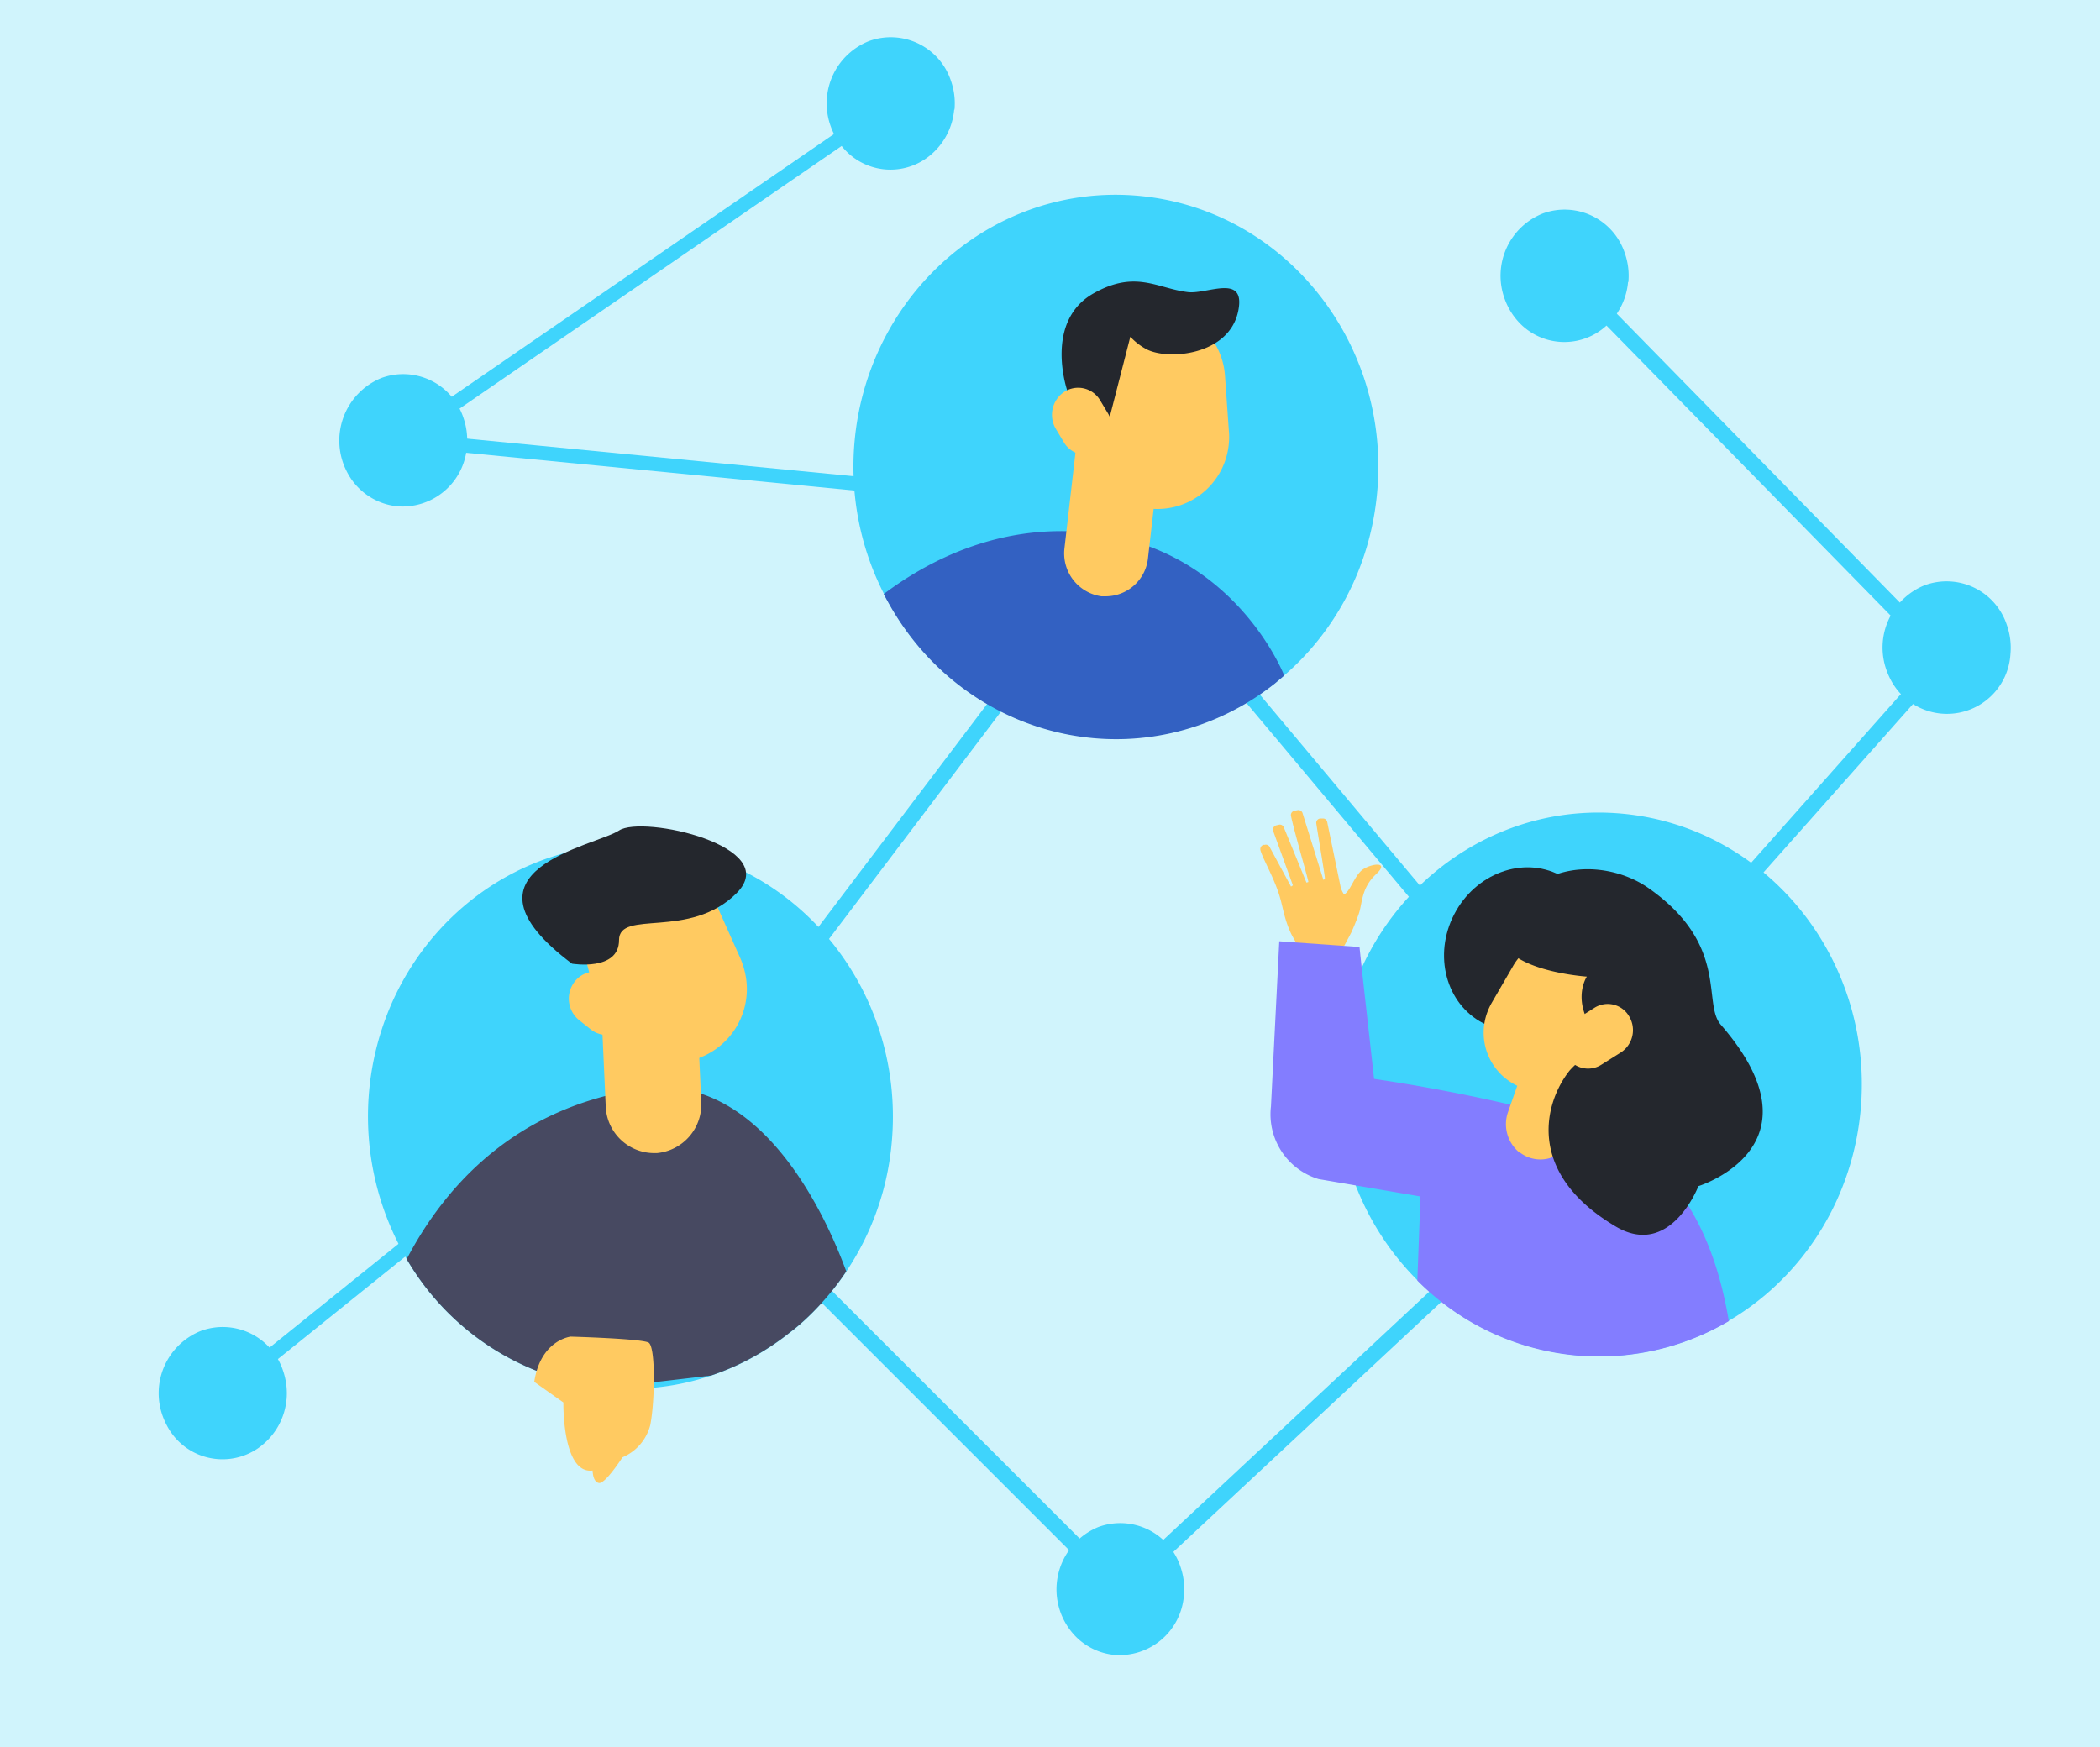<svg xmlns="http://www.w3.org/2000/svg" viewBox="0 0 268 223"><defs><style>.cls-1{fill:#d0f4fc;}.cls-2,.cls-3{fill:none;stroke:#3fd4fc;stroke-miterlimit:10;}.cls-2{stroke-width:1.81px;}.cls-3{stroke-width:2px;}.cls-4{fill:#3fd4fc;}.cls-5{fill:#ffca61;}.cls-6{fill:#837dff;}.cls-7{fill:#24272d;}.cls-8{fill:#3361c2;}.cls-9{fill:#474961;}</style></defs><title>intro-vendor-illustration-1</title><g id="Layer_2" data-name="Layer 2"><g id="Layer_1-2" data-name="Layer 1"><rect class="cls-1" width="268" height="223"/><g id="Man"><line class="cls-2" x1="29.89" y1="176.79" x2="54.95" y2="156.62"/><line class="cls-3" x1="143" y1="69" x2="200" y2="137"/><line class="cls-3" x1="143" y1="203" x2="199.1" y2="150.65"/><line class="cls-3" x1="143" y1="203" x2="83" y2="143"/><line class="cls-3" x1="143" y1="69" x2="84" y2="147"/><line class="cls-3" x1="248" y1="84" x2="219.53" y2="116.07"/><line class="cls-3" x1="200" y1="35" x2="248" y2="84"/><line class="cls-2" x1="50.09" y1="55.97" x2="143" y2="65"/><line class="cls-2" x1="50" y1="57" x2="114" y2="13"/><path class="cls-4" d="M36.57,178.57a8.51,8.51,0,0,1-3.18,5.93,7.21,7.21,0,0,1-.92.64A8,8,0,0,1,21.33,182l-.12-.23a9.31,9.31,0,0,1-.46-1.07,8.56,8.56,0,0,1,4.91-10.84,8.1,8.1,0,0,1,10.46,5.08,8.88,8.88,0,0,1,.45,3.69Z"/><path class="cls-4" d="M59.59,57a8.25,8.25,0,0,1-8.91,7.62,8.14,8.14,0,0,1-6.44-4.47,8.63,8.63,0,0,1,4.44-11.91,8.09,8.09,0,0,1,10.46,5.08A8.83,8.83,0,0,1,59.59,57Z"/><path class="cls-4" d="M151.09,203.6a8.24,8.24,0,0,1-8.89,7.62,8,8,0,0,1-4.9-2.33,8.6,8.6,0,0,1,2.89-14,8.09,8.09,0,0,1,10.46,5.08A8.67,8.67,0,0,1,151.09,203.6Z"/><path class="cls-4" d="M256.57,83.46a8.11,8.11,0,0,1-15.36,3.15,10.3,10.3,0,0,1-.46-1.08,8.56,8.56,0,0,1,4.9-10.84,8.09,8.09,0,0,1,10.46,5.08A8.72,8.72,0,0,1,256.57,83.46Z"/><path class="cls-4" d="M207.77,36a8.54,8.54,0,0,1-3.19,5.93,8.31,8.31,0,0,1-.92.63A7.94,7.94,0,0,1,194,41.3a8.66,8.66,0,0,1-2-3.22,8.55,8.55,0,0,1,4.91-10.84,8.09,8.09,0,0,1,10.45,5.08,8.67,8.67,0,0,1,.45,3.68Z"/><path class="cls-4" d="M121.77,14a8.54,8.54,0,0,1-3.19,5.93,8.31,8.31,0,0,1-.92.63A7.94,7.94,0,0,1,108,19.3a8.66,8.66,0,0,1-2-3.22,8.55,8.55,0,0,1,4.91-10.84,8.09,8.09,0,0,1,10.45,5.08,8.67,8.67,0,0,1,.45,3.68Z"/><path class="cls-4" d="M237.45,141.72c-1.78,19.08-18.15,33.06-36.56,31.22s-31.9-18.81-30.12-37.89a35.67,35.67,0,0,1,3-11.5c5.87-12.83,19-21.11,33.46-19.68C225.7,105.69,239.21,122.64,237.45,141.72Z"/><path class="cls-5" d="M171.57,120.69l.86-1.63a26.68,26.68,0,0,0,1-2.49c.44-1.33.29-3.22,2.19-5s-.91-1.3-1.86-.47-1.44,2.63-2.23,3.07a3.61,3.61,0,0,1-.42-.86l-1.73-8.38a.54.54,0,0,0-.57-.46h-.31a.55.55,0,0,0-.52.6v0c.27,1.8,1.19,7.13,1.1,7.13l-.19.1-2.65-8.49a.56.56,0,0,0-.62-.41l-.42.08a.56.56,0,0,0-.45.64v0c.41,2,2.31,8.45,2.22,8.45l-.24.08-2.87-7a.54.54,0,0,0-.65-.39l-.34.08a.57.57,0,0,0-.4.69h0L165,113l-.24.16-2.7-5a.54.54,0,0,0-.66-.33l-.16,0a.57.57,0,0,0-.38.69c.26,1,1.55,3.18,2.3,5.42.59,1.73.63,3.12,1.61,5.23a16.19,16.19,0,0,0,1.61,2.54"/><path class="cls-6" d="M220.63,168.62a32.61,32.61,0,0,1-39.75-5.18l.4-10.73-13-2.22a8.63,8.63,0,0,1-6.08-9.28l1.06-21.07,10.24.73.28,2.68,1.58,14.15A219.88,219.88,0,0,1,200.74,143C215,146.75,219.17,159.85,220.63,168.62Z"/><ellipse class="cls-7" cx="194.18" cy="121.16" rx="10.64" ry="9.67" transform="translate(-2.9 237.54) rotate(-62.53)"/><path class="cls-5" d="M194,147.17a4.66,4.66,0,0,1-1.55-5.23l5.1-14.51a4.36,4.36,0,0,1,5.47-3,4.57,4.57,0,0,1,2.9,5.67,3.26,3.26,0,0,1-.15.44L200.67,145a4.29,4.29,0,0,1-6.67,2.12Z"/><path class="cls-5" d="M194.87,139.08l-.85-.33a7.5,7.5,0,0,1-4.22-9.53,8.22,8.22,0,0,1,.58-1.24l2.68-4.62a7,7,0,0,1,8.69-3.1h0a7.49,7.49,0,0,1,4.12,9.57L204,134.78A7.07,7.07,0,0,1,194.87,139.08Z"/><path class="cls-7" d="M216.75,151.39s-3.57,9.28-10.54,5.16c-11.53-6.82-9.16-15.8-5.91-19.9a9.64,9.64,0,0,1,5-3c-5.5-5-2.79-9-2.79-9s-14.71-1-9.95-8.21,13.24-6.28,17.75-3.14c10.46,7.3,6.9,14.74,9.29,17.48C233.14,146.35,216.75,151.39,216.75,151.39Z"/><path class="cls-5" d="M207.92,129.74h0a3.4,3.4,0,0,1-1.07,4.59l-2.51,1.58a3.16,3.16,0,0,1-4.42-1.12h0A3.41,3.41,0,0,1,201,130.2l2.5-1.58A3.16,3.16,0,0,1,207.92,129.74Z"/><path class="cls-4" d="M175.75,62.88C174,82,157.62,95.94,139.21,94.11s-31.91-18.8-30.14-37.88a35.49,35.49,0,0,1,3.07-11.52c5.87-12.84,19-21.12,33.45-19.69C164,26.84,177.51,43.79,175.75,62.88Z"/><path class="cls-8" d="M163.89,86.22l-1.17,1a33.35,33.35,0,0,1-3.78,2.6c-16.1,9.46-36.55,3.6-45.67-13.09-.17-.3-.33-.6-.49-.91,5.32-4,14.23-8.89,25.62-7.9C157.45,69.54,163.89,86.22,163.89,86.22Z"/><path class="cls-5" d="M141.19,76.11c-.21,0-.43,0-.64,0a5.54,5.54,0,0,1-4.7-6.18l2.55-22.16a5.42,5.42,0,0,1,6-4.87A5.52,5.52,0,0,1,149.05,49h0L146.51,71.2A5.44,5.44,0,0,1,141.19,76.11Z"/><path class="cls-5" d="M145.68,64.79l1.14.13a9.15,9.15,0,0,0,10-8.28,8.53,8.53,0,0,0,0-1.75l-.48-6.82a9.24,9.24,0,0,0-8.12-8.65h0a9.15,9.15,0,0,0-9.94,8.39l-.65,6.69A9.33,9.33,0,0,0,145.68,64.79Z"/><path class="cls-7" d="M141.11,55.21l2.54-9.89.6-2.34a7.84,7.84,0,0,0,2,1.56c2.66,1.48,10.68.89,11.79-4.94.91-4.75-4-2-6.46-2.32-3.92-.47-6.63-2.86-12,.15-6.42,3.6-3.38,12.42-3.38,12.42S139,48.7,141.11,55.21Z"/><path class="cls-4" d="M113.8,145.84a35.11,35.11,0,0,1-11.07,22.63c-.63.58-1.29,1.14-2,1.67a33.47,33.47,0,0,1-3.79,2.6,32.41,32.41,0,0,1-19.47,4.38l-.24,0A33.42,33.42,0,0,1,51.9,160.7c-.37-.64-.73-1.29-1.07-2a35.9,35.9,0,0,1-.65-31.07c5.87-12.83,19-21.12,33.45-19.69C102.05,109.8,115.55,126.75,113.8,145.84Z"/><path class="cls-9" d="M108,162.27a34.55,34.55,0,0,1-5.29,6.2c-.63.58-1.29,1.14-2,1.67a33.47,33.47,0,0,1-3.79,2.6,32.32,32.32,0,0,1-6.19,2.83l-13.28,1.55-.24,0A33.42,33.42,0,0,1,51.9,160.7c5-9.54,14-19.37,29.92-21.74C97,136.7,105.34,155,108,162.27Z"/><path class="cls-5" d="M83.85,147.17h-.17a6.2,6.2,0,0,1-6.38-6l-1-22.22a6.11,6.11,0,1,1,12.19-.59h0l1,22.23A6.24,6.24,0,0,1,83.85,147.17Z"/><path class="cls-5" d="M87.46,135.55l1.1-.3A9.39,9.39,0,0,0,95,123.83a10,10,0,0,0-.56-1.62L91.67,116A9,9,0,0,0,81.12,111h0a9.41,9.41,0,0,0-6.35,11.49l1.69,6.46A9,9,0,0,0,87.46,135.55Z"/><path class="cls-5" d="M80.06,130.74h0a3.25,3.25,0,0,1-4.66.65l-1.5-1.19a3.53,3.53,0,0,1-.62-4.83h0a3.24,3.24,0,0,1,4.66-.64l1.5,1.19A3.53,3.53,0,0,1,80.06,130.74Z"/><path class="cls-5" d="M68.18,176.37,71.9,179s-.17,9.18,3.73,8.69c0,0,0,1.46.81,1.59s3-3.28,3-3.28a6.1,6.1,0,0,0,3.55-4.13c.59-3,.7-10-.22-10.51s-9.94-.76-9.94-.76S69,171,68.18,176.37Z"/><path class="cls-7" d="M73,123s6,1,6-3,9,0,15-6-12-10-15-8S57,111,73,123Z"/><path class="cls-5" d="M140.32,57.54h0a3.26,3.26,0,0,1-4.58-1.14l-1-1.67A3.52,3.52,0,0,1,135.84,50h0a3.26,3.26,0,0,1,4.58,1.13l1,1.67A3.53,3.53,0,0,1,140.32,57.54Z"/></g></g></g></svg>